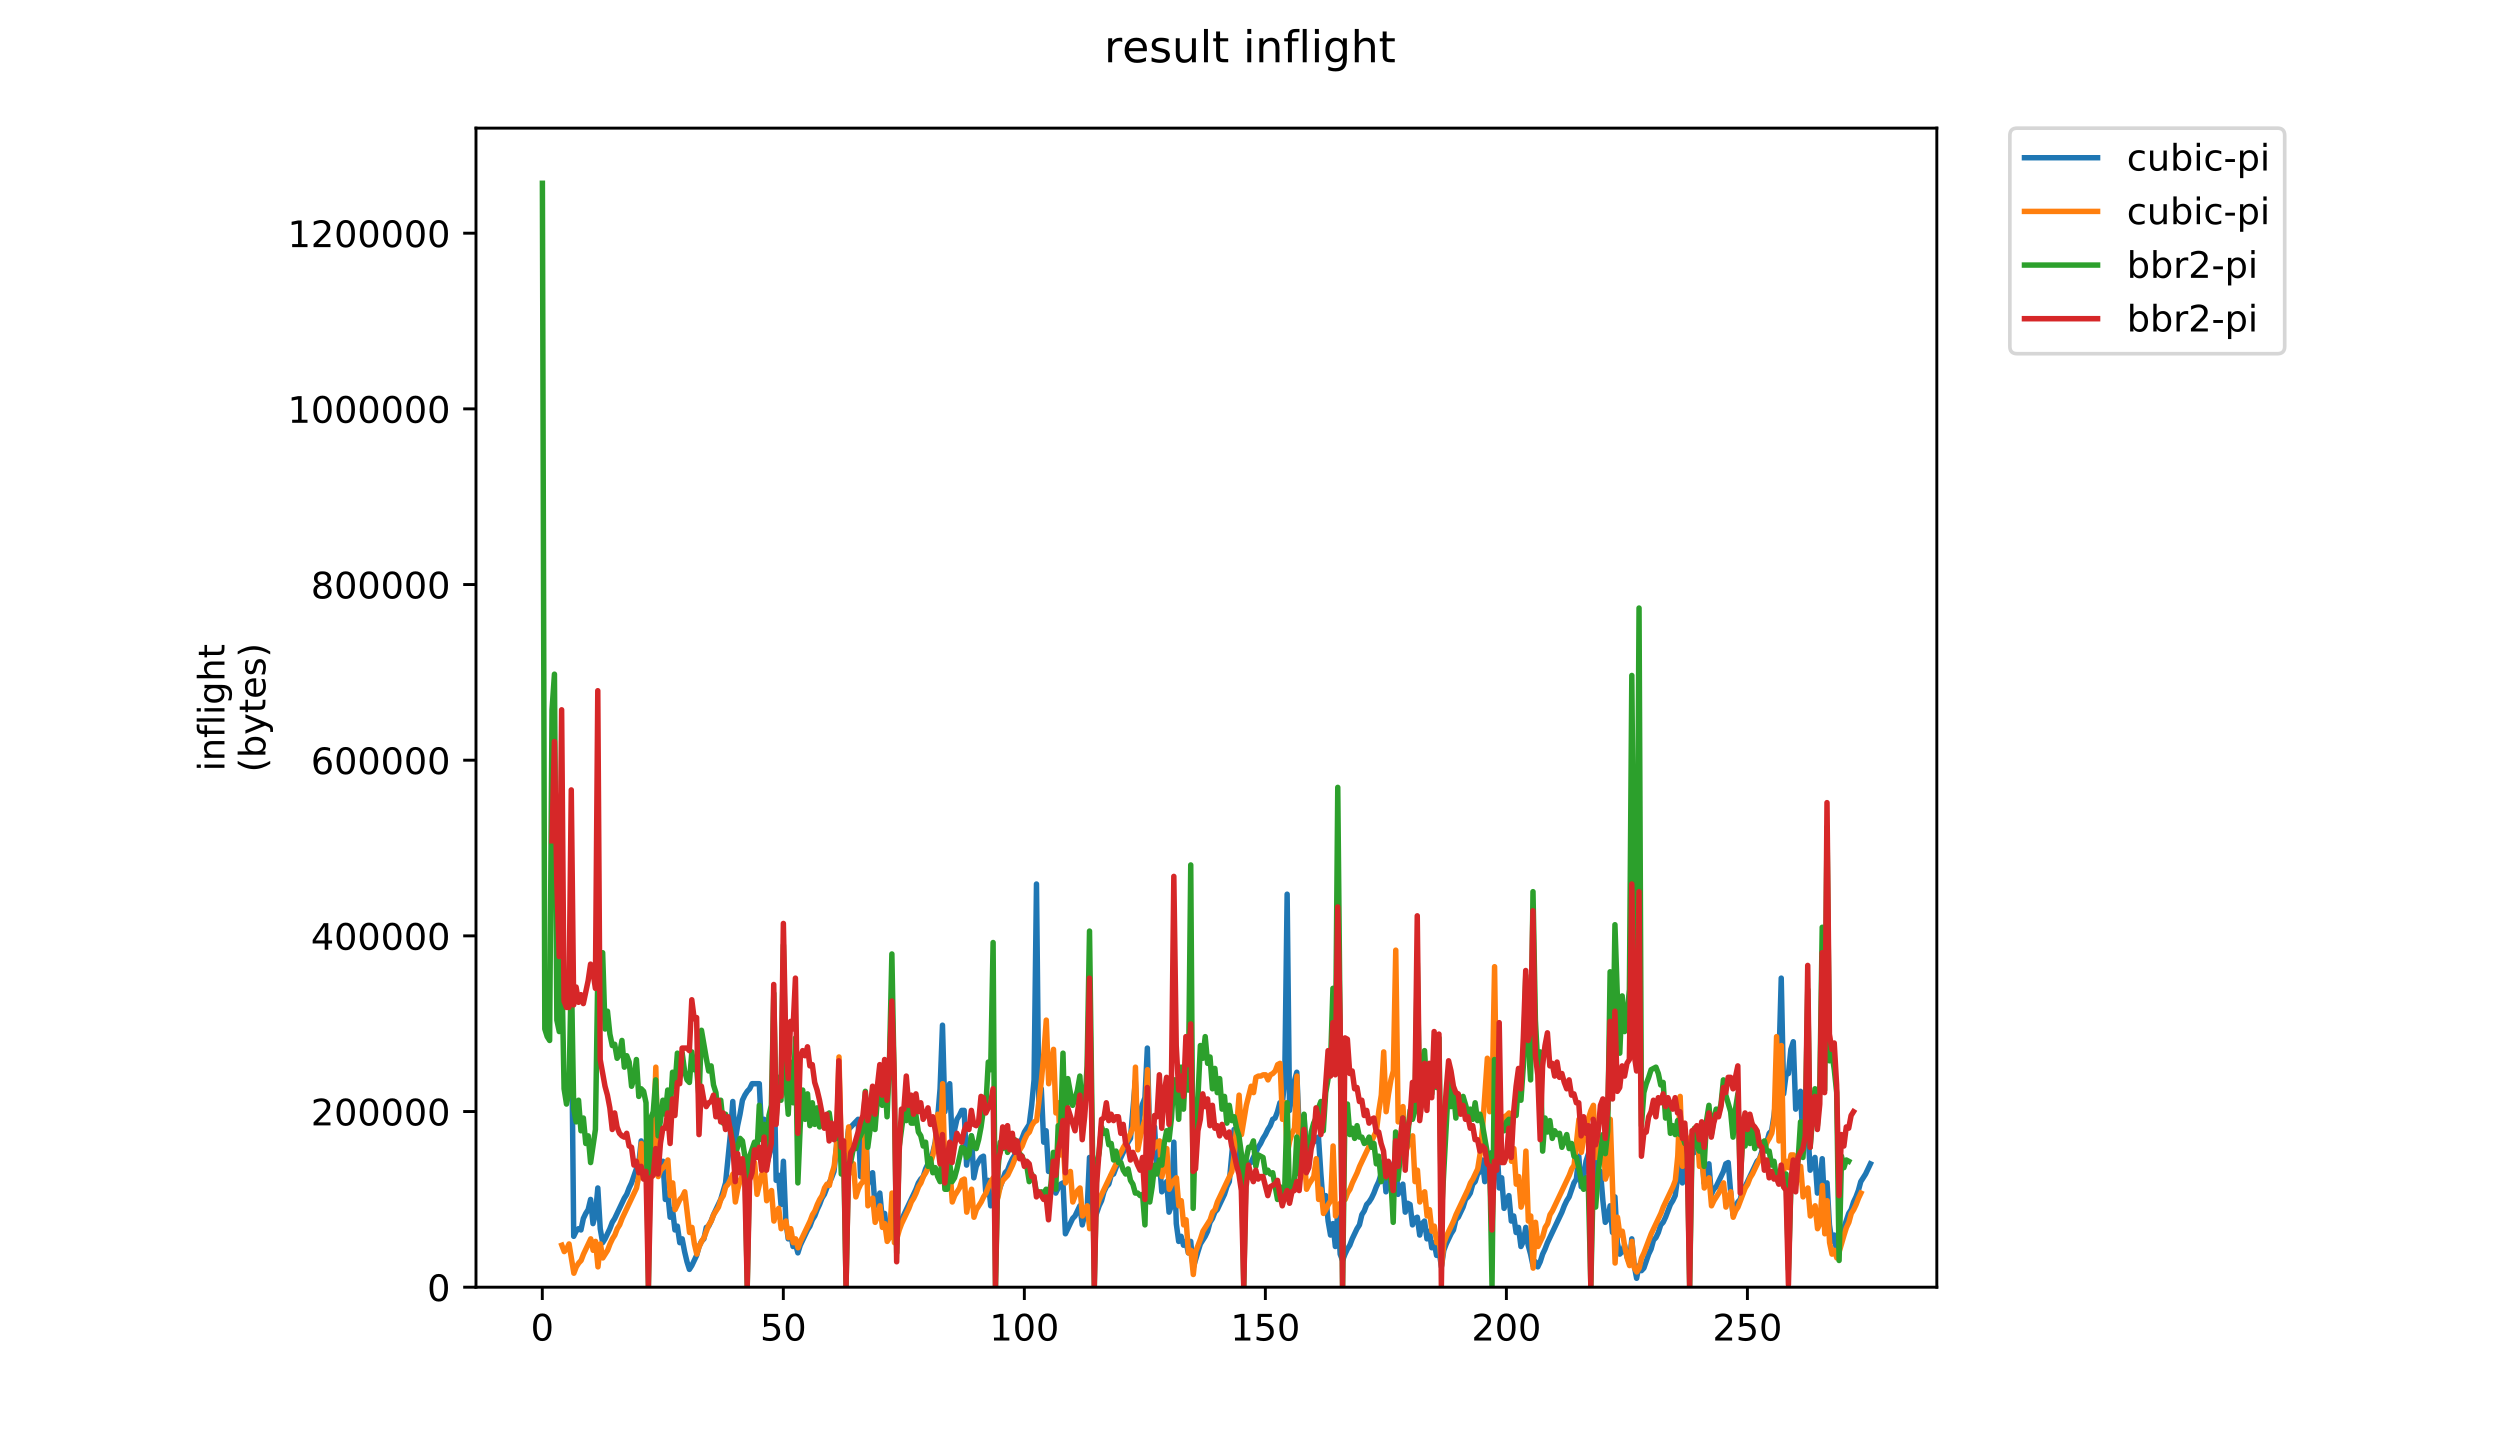 <?xml version="1.0" encoding="utf-8" standalone="no"?>
<!DOCTYPE svg PUBLIC "-//W3C//DTD SVG 1.1//EN"
  "http://www.w3.org/Graphics/SVG/1.1/DTD/svg11.dtd">
<!-- Created with matplotlib (https://matplotlib.org/) -->
<svg height="396pt" version="1.1" viewBox="0 0 684 396" width="684pt" xmlns="http://www.w3.org/2000/svg" xmlns:xlink="http://www.w3.org/1999/xlink">
 <defs>
  <style type="text/css">
*{stroke-linecap:butt;stroke-linejoin:round;}
  </style>
 </defs>
 <g id="figure_1">
  <g id="patch_1">
   <path d="M 0 396 
L 684 396 
L 684 0 
L 0 0 
z
" style="fill:#ffffff;"/>
  </g>
  <g id="axes_1">
   <g id="patch_2">
    <path d="M 130.23 352.174 
L 529.913 352.174 
L 529.913 35.062 
L 130.23 35.062 
z
" style="fill:#ffffff;"/>
   </g>
   <g id="matplotlib.axis_1">
    <g id="xtick_1">
     <g id="line2d_1">
      <defs>
       <path d="M 0 0 
L 0 3.5 
" id="m891b9d90d6" style="stroke:#000000;stroke-width:0.8;"/>
      </defs>
      <g>
       <use style="stroke:#000000;stroke-width:0.8;" x="148.372" xlink:href="#m891b9d90d6" y="352.174"/>
      </g>
     </g>
     <g id="text_1">
      <!-- 0 -->
      <defs>
       <path d="M 31.781 66.406 
Q 24.172 66.406 20.328 58.906 
Q 16.5 51.422 16.5 36.375 
Q 16.5 21.391 20.328 13.891 
Q 24.172 6.391 31.781 6.391 
Q 39.453 6.391 43.281 13.891 
Q 47.125 21.391 47.125 36.375 
Q 47.125 51.422 43.281 58.906 
Q 39.453 66.406 31.781 66.406 
z
M 31.781 74.219 
Q 44.047 74.219 50.516 64.516 
Q 56.984 54.828 56.984 36.375 
Q 56.984 17.969 50.516 8.266 
Q 44.047 -1.422 31.781 -1.422 
Q 19.531 -1.422 13.062 8.266 
Q 6.594 17.969 6.594 36.375 
Q 6.594 54.828 13.062 64.516 
Q 19.531 74.219 31.781 74.219 
z
" id="DejaVuSans-48"/>
      </defs>
      <g transform="translate(145.191 366.773)scale(0.1 -0.1)">
       <use xlink:href="#DejaVuSans-48"/>
      </g>
     </g>
    </g>
    <g id="xtick_2">
     <g id="line2d_2">
      <g>
       <use style="stroke:#000000;stroke-width:0.8;" x="214.316" xlink:href="#m891b9d90d6" y="352.174"/>
      </g>
     </g>
     <g id="text_2">
      <!-- 50 -->
      <defs>
       <path d="M 10.797 72.906 
L 49.516 72.906 
L 49.516 64.594 
L 19.828 64.594 
L 19.828 46.734 
Q 21.969 47.469 24.109 47.828 
Q 26.266 48.188 28.422 48.188 
Q 40.625 48.188 47.75 41.5 
Q 54.891 34.812 54.891 23.391 
Q 54.891 11.625 47.562 5.094 
Q 40.234 -1.422 26.906 -1.422 
Q 22.312 -1.422 17.547 -0.641 
Q 12.797 0.141 7.719 1.703 
L 7.719 11.625 
Q 12.109 9.234 16.797 8.062 
Q 21.484 6.891 26.703 6.891 
Q 35.156 6.891 40.078 11.328 
Q 45.016 15.766 45.016 23.391 
Q 45.016 31 40.078 35.438 
Q 35.156 39.891 26.703 39.891 
Q 22.75 39.891 18.812 39.016 
Q 14.891 38.141 10.797 36.281 
z
" id="DejaVuSans-53"/>
      </defs>
      <g transform="translate(207.954 366.773)scale(0.1 -0.1)">
       <use xlink:href="#DejaVuSans-53"/>
       <use x="63.623" xlink:href="#DejaVuSans-48"/>
      </g>
     </g>
    </g>
    <g id="xtick_3">
     <g id="line2d_3">
      <g>
       <use style="stroke:#000000;stroke-width:0.8;" x="280.26" xlink:href="#m891b9d90d6" y="352.174"/>
      </g>
     </g>
     <g id="text_3">
      <!-- 100 -->
      <defs>
       <path d="M 12.406 8.297 
L 28.516 8.297 
L 28.516 63.922 
L 10.984 60.406 
L 10.984 69.391 
L 28.422 72.906 
L 38.281 72.906 
L 38.281 8.297 
L 54.391 8.297 
L 54.391 0 
L 12.406 0 
z
" id="DejaVuSans-49"/>
      </defs>
      <g transform="translate(270.716 366.773)scale(0.1 -0.1)">
       <use xlink:href="#DejaVuSans-49"/>
       <use x="63.623" xlink:href="#DejaVuSans-48"/>
       <use x="127.246" xlink:href="#DejaVuSans-48"/>
      </g>
     </g>
    </g>
    <g id="xtick_4">
     <g id="line2d_4">
      <g>
       <use style="stroke:#000000;stroke-width:0.8;" x="346.204" xlink:href="#m891b9d90d6" y="352.174"/>
      </g>
     </g>
     <g id="text_4">
      <!-- 150 -->
      <g transform="translate(336.66 366.773)scale(0.1 -0.1)">
       <use xlink:href="#DejaVuSans-49"/>
       <use x="63.623" xlink:href="#DejaVuSans-53"/>
       <use x="127.246" xlink:href="#DejaVuSans-48"/>
      </g>
     </g>
    </g>
    <g id="xtick_5">
     <g id="line2d_5">
      <g>
       <use style="stroke:#000000;stroke-width:0.8;" x="412.148" xlink:href="#m891b9d90d6" y="352.174"/>
      </g>
     </g>
     <g id="text_5">
      <!-- 200 -->
      <defs>
       <path d="M 19.188 8.297 
L 53.609 8.297 
L 53.609 0 
L 7.328 0 
L 7.328 8.297 
Q 12.938 14.109 22.625 23.891 
Q 32.328 33.688 34.812 36.531 
Q 39.547 41.844 41.422 45.531 
Q 43.312 49.219 43.312 52.781 
Q 43.312 58.594 39.234 62.25 
Q 35.156 65.922 28.609 65.922 
Q 23.969 65.922 18.812 64.312 
Q 13.672 62.703 7.812 59.422 
L 7.812 69.391 
Q 13.766 71.781 18.938 73 
Q 24.125 74.219 28.422 74.219 
Q 39.75 74.219 46.484 68.547 
Q 53.219 62.891 53.219 53.422 
Q 53.219 48.922 51.531 44.891 
Q 49.859 40.875 45.406 35.406 
Q 44.188 33.984 37.641 27.219 
Q 31.109 20.453 19.188 8.297 
z
" id="DejaVuSans-50"/>
      </defs>
      <g transform="translate(402.604 366.773)scale(0.1 -0.1)">
       <use xlink:href="#DejaVuSans-50"/>
       <use x="63.623" xlink:href="#DejaVuSans-48"/>
       <use x="127.246" xlink:href="#DejaVuSans-48"/>
      </g>
     </g>
    </g>
    <g id="xtick_6">
     <g id="line2d_6">
      <g>
       <use style="stroke:#000000;stroke-width:0.8;" x="478.092" xlink:href="#m891b9d90d6" y="352.174"/>
      </g>
     </g>
     <g id="text_6">
      <!-- 250 -->
      <g transform="translate(468.548 366.773)scale(0.1 -0.1)">
       <use xlink:href="#DejaVuSans-50"/>
       <use x="63.623" xlink:href="#DejaVuSans-53"/>
       <use x="127.246" xlink:href="#DejaVuSans-48"/>
      </g>
     </g>
    </g>
   </g>
   <g id="matplotlib.axis_2">
    <g id="ytick_1">
     <g id="line2d_7">
      <defs>
       <path d="M 0 0 
L -3.5 0 
" id="m9037ccf941" style="stroke:#000000;stroke-width:0.8;"/>
      </defs>
      <g>
       <use style="stroke:#000000;stroke-width:0.8;" x="130.23" xlink:href="#m9037ccf941" y="352.174"/>
      </g>
     </g>
     <g id="text_7">
      <!-- 0 -->
      <g transform="translate(116.868 355.973)scale(0.1 -0.1)">
       <use xlink:href="#DejaVuSans-48"/>
      </g>
     </g>
    </g>
    <g id="ytick_2">
     <g id="line2d_8">
      <g>
       <use style="stroke:#000000;stroke-width:0.8;" x="130.23" xlink:href="#m9037ccf941" y="304.114"/>
      </g>
     </g>
     <g id="text_8">
      <!-- 200000 -->
      <g transform="translate(85.055 307.913)scale(0.1 -0.1)">
       <use xlink:href="#DejaVuSans-50"/>
       <use x="63.623" xlink:href="#DejaVuSans-48"/>
       <use x="127.246" xlink:href="#DejaVuSans-48"/>
       <use x="190.869" xlink:href="#DejaVuSans-48"/>
       <use x="254.492" xlink:href="#DejaVuSans-48"/>
       <use x="318.115" xlink:href="#DejaVuSans-48"/>
      </g>
     </g>
    </g>
    <g id="ytick_3">
     <g id="line2d_9">
      <g>
       <use style="stroke:#000000;stroke-width:0.8;" x="130.23" xlink:href="#m9037ccf941" y="256.053"/>
      </g>
     </g>
     <g id="text_9">
      <!-- 400000 -->
      <defs>
       <path d="M 37.797 64.312 
L 12.891 25.391 
L 37.797 25.391 
z
M 35.203 72.906 
L 47.609 72.906 
L 47.609 25.391 
L 58.016 25.391 
L 58.016 17.188 
L 47.609 17.188 
L 47.609 0 
L 37.797 0 
L 37.797 17.188 
L 4.891 17.188 
L 4.891 26.703 
z
" id="DejaVuSans-52"/>
      </defs>
      <g transform="translate(85.055 259.852)scale(0.1 -0.1)">
       <use xlink:href="#DejaVuSans-52"/>
       <use x="63.623" xlink:href="#DejaVuSans-48"/>
       <use x="127.246" xlink:href="#DejaVuSans-48"/>
       <use x="190.869" xlink:href="#DejaVuSans-48"/>
       <use x="254.492" xlink:href="#DejaVuSans-48"/>
       <use x="318.115" xlink:href="#DejaVuSans-48"/>
      </g>
     </g>
    </g>
    <g id="ytick_4">
     <g id="line2d_10">
      <g>
       <use style="stroke:#000000;stroke-width:0.8;" x="130.23" xlink:href="#m9037ccf941" y="207.993"/>
      </g>
     </g>
     <g id="text_10">
      <!-- 600000 -->
      <defs>
       <path d="M 33.016 40.375 
Q 26.375 40.375 22.484 35.828 
Q 18.609 31.297 18.609 23.391 
Q 18.609 15.531 22.484 10.953 
Q 26.375 6.391 33.016 6.391 
Q 39.656 6.391 43.531 10.953 
Q 47.406 15.531 47.406 23.391 
Q 47.406 31.297 43.531 35.828 
Q 39.656 40.375 33.016 40.375 
z
M 52.594 71.297 
L 52.594 62.312 
Q 48.875 64.062 45.094 64.984 
Q 41.312 65.922 37.594 65.922 
Q 27.828 65.922 22.672 59.328 
Q 17.531 52.734 16.797 39.406 
Q 19.672 43.656 24.016 45.922 
Q 28.375 48.188 33.594 48.188 
Q 44.578 48.188 50.953 41.516 
Q 57.328 34.859 57.328 23.391 
Q 57.328 12.156 50.688 5.359 
Q 44.047 -1.422 33.016 -1.422 
Q 20.359 -1.422 13.672 8.266 
Q 6.984 17.969 6.984 36.375 
Q 6.984 53.656 15.188 63.938 
Q 23.391 74.219 37.203 74.219 
Q 40.922 74.219 44.703 73.484 
Q 48.484 72.75 52.594 71.297 
z
" id="DejaVuSans-54"/>
      </defs>
      <g transform="translate(85.055 211.792)scale(0.1 -0.1)">
       <use xlink:href="#DejaVuSans-54"/>
       <use x="63.623" xlink:href="#DejaVuSans-48"/>
       <use x="127.246" xlink:href="#DejaVuSans-48"/>
       <use x="190.869" xlink:href="#DejaVuSans-48"/>
       <use x="254.492" xlink:href="#DejaVuSans-48"/>
       <use x="318.115" xlink:href="#DejaVuSans-48"/>
      </g>
     </g>
    </g>
    <g id="ytick_5">
     <g id="line2d_11">
      <g>
       <use style="stroke:#000000;stroke-width:0.8;" x="130.23" xlink:href="#m9037ccf941" y="159.932"/>
      </g>
     </g>
     <g id="text_11">
      <!-- 800000 -->
      <defs>
       <path d="M 31.781 34.625 
Q 24.75 34.625 20.719 30.859 
Q 16.703 27.094 16.703 20.516 
Q 16.703 13.922 20.719 10.156 
Q 24.75 6.391 31.781 6.391 
Q 38.812 6.391 42.859 10.172 
Q 46.922 13.969 46.922 20.516 
Q 46.922 27.094 42.891 30.859 
Q 38.875 34.625 31.781 34.625 
z
M 21.922 38.812 
Q 15.578 40.375 12.031 44.719 
Q 8.5 49.078 8.5 55.328 
Q 8.5 64.062 14.719 69.141 
Q 20.953 74.219 31.781 74.219 
Q 42.672 74.219 48.875 69.141 
Q 55.078 64.062 55.078 55.328 
Q 55.078 49.078 51.531 44.719 
Q 48 40.375 41.703 38.812 
Q 48.828 37.156 52.797 32.312 
Q 56.781 27.484 56.781 20.516 
Q 56.781 9.906 50.312 4.234 
Q 43.844 -1.422 31.781 -1.422 
Q 19.734 -1.422 13.25 4.234 
Q 6.781 9.906 6.781 20.516 
Q 6.781 27.484 10.781 32.312 
Q 14.797 37.156 21.922 38.812 
z
M 18.312 54.391 
Q 18.312 48.734 21.844 45.562 
Q 25.391 42.391 31.781 42.391 
Q 38.141 42.391 41.719 45.562 
Q 45.312 48.734 45.312 54.391 
Q 45.312 60.062 41.719 63.234 
Q 38.141 66.406 31.781 66.406 
Q 25.391 66.406 21.844 63.234 
Q 18.312 60.062 18.312 54.391 
z
" id="DejaVuSans-56"/>
      </defs>
      <g transform="translate(85.055 163.731)scale(0.1 -0.1)">
       <use xlink:href="#DejaVuSans-56"/>
       <use x="63.623" xlink:href="#DejaVuSans-48"/>
       <use x="127.246" xlink:href="#DejaVuSans-48"/>
       <use x="190.869" xlink:href="#DejaVuSans-48"/>
       <use x="254.492" xlink:href="#DejaVuSans-48"/>
       <use x="318.115" xlink:href="#DejaVuSans-48"/>
      </g>
     </g>
    </g>
    <g id="ytick_6">
     <g id="line2d_12">
      <g>
       <use style="stroke:#000000;stroke-width:0.8;" x="130.23" xlink:href="#m9037ccf941" y="111.872"/>
      </g>
     </g>
     <g id="text_12">
      <!-- 1000000 -->
      <g transform="translate(78.693 115.671)scale(0.1 -0.1)">
       <use xlink:href="#DejaVuSans-49"/>
       <use x="63.623" xlink:href="#DejaVuSans-48"/>
       <use x="127.246" xlink:href="#DejaVuSans-48"/>
       <use x="190.869" xlink:href="#DejaVuSans-48"/>
       <use x="254.492" xlink:href="#DejaVuSans-48"/>
       <use x="318.115" xlink:href="#DejaVuSans-48"/>
       <use x="381.738" xlink:href="#DejaVuSans-48"/>
      </g>
     </g>
    </g>
    <g id="ytick_7">
     <g id="line2d_13">
      <g>
       <use style="stroke:#000000;stroke-width:0.8;" x="130.23" xlink:href="#m9037ccf941" y="63.811"/>
      </g>
     </g>
     <g id="text_13">
      <!-- 1200000 -->
      <g transform="translate(78.693 67.61)scale(0.1 -0.1)">
       <use xlink:href="#DejaVuSans-49"/>
       <use x="63.623" xlink:href="#DejaVuSans-50"/>
       <use x="127.246" xlink:href="#DejaVuSans-48"/>
       <use x="190.869" xlink:href="#DejaVuSans-48"/>
       <use x="254.492" xlink:href="#DejaVuSans-48"/>
       <use x="318.115" xlink:href="#DejaVuSans-48"/>
       <use x="381.738" xlink:href="#DejaVuSans-48"/>
      </g>
     </g>
    </g>
    <g id="text_14">
     <!-- inflight -->
     <defs>
      <path d="M 9.422 54.688 
L 18.406 54.688 
L 18.406 0 
L 9.422 0 
z
M 9.422 75.984 
L 18.406 75.984 
L 18.406 64.594 
L 9.422 64.594 
z
" id="DejaVuSans-105"/>
      <path d="M 54.891 33.016 
L 54.891 0 
L 45.906 0 
L 45.906 32.719 
Q 45.906 40.484 42.875 44.328 
Q 39.844 48.188 33.797 48.188 
Q 26.516 48.188 22.312 43.547 
Q 18.109 38.922 18.109 30.906 
L 18.109 0 
L 9.078 0 
L 9.078 54.688 
L 18.109 54.688 
L 18.109 46.188 
Q 21.344 51.125 25.703 53.562 
Q 30.078 56 35.797 56 
Q 45.219 56 50.047 50.172 
Q 54.891 44.344 54.891 33.016 
z
" id="DejaVuSans-110"/>
      <path d="M 37.109 75.984 
L 37.109 68.5 
L 28.516 68.5 
Q 23.688 68.5 21.797 66.547 
Q 19.922 64.594 19.922 59.516 
L 19.922 54.688 
L 34.719 54.688 
L 34.719 47.703 
L 19.922 47.703 
L 19.922 0 
L 10.891 0 
L 10.891 47.703 
L 2.297 47.703 
L 2.297 54.688 
L 10.891 54.688 
L 10.891 58.5 
Q 10.891 67.625 15.141 71.797 
Q 19.391 75.984 28.609 75.984 
z
" id="DejaVuSans-102"/>
      <path d="M 9.422 75.984 
L 18.406 75.984 
L 18.406 0 
L 9.422 0 
z
" id="DejaVuSans-108"/>
      <path d="M 45.406 27.984 
Q 45.406 37.75 41.375 43.109 
Q 37.359 48.484 30.078 48.484 
Q 22.859 48.484 18.828 43.109 
Q 14.797 37.75 14.797 27.984 
Q 14.797 18.266 18.828 12.891 
Q 22.859 7.516 30.078 7.516 
Q 37.359 7.516 41.375 12.891 
Q 45.406 18.266 45.406 27.984 
z
M 54.391 6.781 
Q 54.391 -7.172 48.188 -13.984 
Q 42 -20.797 29.203 -20.797 
Q 24.469 -20.797 20.266 -20.094 
Q 16.062 -19.391 12.109 -17.922 
L 12.109 -9.188 
Q 16.062 -11.328 19.922 -12.344 
Q 23.781 -13.375 27.781 -13.375 
Q 36.625 -13.375 41.016 -8.766 
Q 45.406 -4.156 45.406 5.172 
L 45.406 9.625 
Q 42.625 4.781 38.281 2.391 
Q 33.938 0 27.875 0 
Q 17.828 0 11.672 7.656 
Q 5.516 15.328 5.516 27.984 
Q 5.516 40.672 11.672 48.328 
Q 17.828 56 27.875 56 
Q 33.938 56 38.281 53.609 
Q 42.625 51.219 45.406 46.391 
L 45.406 54.688 
L 54.391 54.688 
z
" id="DejaVuSans-103"/>
      <path d="M 54.891 33.016 
L 54.891 0 
L 45.906 0 
L 45.906 32.719 
Q 45.906 40.484 42.875 44.328 
Q 39.844 48.188 33.797 48.188 
Q 26.516 48.188 22.312 43.547 
Q 18.109 38.922 18.109 30.906 
L 18.109 0 
L 9.078 0 
L 9.078 75.984 
L 18.109 75.984 
L 18.109 46.188 
Q 21.344 51.125 25.703 53.562 
Q 30.078 56 35.797 56 
Q 45.219 56 50.047 50.172 
Q 54.891 44.344 54.891 33.016 
z
" id="DejaVuSans-104"/>
      <path d="M 18.312 70.219 
L 18.312 54.688 
L 36.812 54.688 
L 36.812 47.703 
L 18.312 47.703 
L 18.312 18.016 
Q 18.312 11.328 20.141 9.422 
Q 21.969 7.516 27.594 7.516 
L 36.812 7.516 
L 36.812 0 
L 27.594 0 
Q 17.188 0 13.234 3.875 
Q 9.281 7.766 9.281 18.016 
L 9.281 47.703 
L 2.688 47.703 
L 2.688 54.688 
L 9.281 54.688 
L 9.281 70.219 
z
" id="DejaVuSans-116"/>
     </defs>
     <g transform="translate(61.415 211.018)rotate(-90)scale(0.1 -0.1)">
      <use xlink:href="#DejaVuSans-105"/>
      <use x="27.783" xlink:href="#DejaVuSans-110"/>
      <use x="91.162" xlink:href="#DejaVuSans-102"/>
      <use x="126.367" xlink:href="#DejaVuSans-108"/>
      <use x="154.15" xlink:href="#DejaVuSans-105"/>
      <use x="181.934" xlink:href="#DejaVuSans-103"/>
      <use x="245.41" xlink:href="#DejaVuSans-104"/>
      <use x="308.789" xlink:href="#DejaVuSans-116"/>
     </g>
     <!-- (bytes) -->
     <defs>
      <path d="M 31 75.875 
Q 24.469 64.656 21.281 53.656 
Q 18.109 42.672 18.109 31.391 
Q 18.109 20.125 21.312 9.062 
Q 24.516 -2 31 -13.188 
L 23.188 -13.188 
Q 15.875 -1.703 12.234 9.375 
Q 8.594 20.453 8.594 31.391 
Q 8.594 42.281 12.203 53.312 
Q 15.828 64.359 23.188 75.875 
z
" id="DejaVuSans-40"/>
      <path d="M 48.688 27.297 
Q 48.688 37.203 44.609 42.844 
Q 40.531 48.484 33.406 48.484 
Q 26.266 48.484 22.188 42.844 
Q 18.109 37.203 18.109 27.297 
Q 18.109 17.391 22.188 11.75 
Q 26.266 6.109 33.406 6.109 
Q 40.531 6.109 44.609 11.75 
Q 48.688 17.391 48.688 27.297 
z
M 18.109 46.391 
Q 20.953 51.266 25.266 53.625 
Q 29.594 56 35.594 56 
Q 45.562 56 51.781 48.094 
Q 58.016 40.188 58.016 27.297 
Q 58.016 14.406 51.781 6.484 
Q 45.562 -1.422 35.594 -1.422 
Q 29.594 -1.422 25.266 0.953 
Q 20.953 3.328 18.109 8.203 
L 18.109 0 
L 9.078 0 
L 9.078 75.984 
L 18.109 75.984 
z
" id="DejaVuSans-98"/>
      <path d="M 32.172 -5.078 
Q 28.375 -14.844 24.75 -17.812 
Q 21.141 -20.797 15.094 -20.797 
L 7.906 -20.797 
L 7.906 -13.281 
L 13.188 -13.281 
Q 16.891 -13.281 18.938 -11.516 
Q 21 -9.766 23.484 -3.219 
L 25.094 0.875 
L 2.984 54.688 
L 12.5 54.688 
L 29.594 11.922 
L 46.688 54.688 
L 56.203 54.688 
z
" id="DejaVuSans-121"/>
      <path d="M 56.203 29.594 
L 56.203 25.203 
L 14.891 25.203 
Q 15.484 15.922 20.484 11.062 
Q 25.484 6.203 34.422 6.203 
Q 39.594 6.203 44.453 7.469 
Q 49.312 8.734 54.109 11.281 
L 54.109 2.781 
Q 49.266 0.734 44.188 -0.344 
Q 39.109 -1.422 33.891 -1.422 
Q 20.797 -1.422 13.156 6.188 
Q 5.516 13.812 5.516 26.812 
Q 5.516 40.234 12.766 48.109 
Q 20.016 56 32.328 56 
Q 43.359 56 49.781 48.891 
Q 56.203 41.797 56.203 29.594 
z
M 47.219 32.234 
Q 47.125 39.594 43.094 43.984 
Q 39.062 48.391 32.422 48.391 
Q 24.906 48.391 20.391 44.141 
Q 15.875 39.891 15.188 32.172 
z
" id="DejaVuSans-101"/>
      <path d="M 44.281 53.078 
L 44.281 44.578 
Q 40.484 46.531 36.375 47.5 
Q 32.281 48.484 27.875 48.484 
Q 21.188 48.484 17.844 46.438 
Q 14.5 44.391 14.5 40.281 
Q 14.5 37.156 16.891 35.375 
Q 19.281 33.594 26.516 31.984 
L 29.594 31.297 
Q 39.156 29.25 43.188 25.516 
Q 47.219 21.781 47.219 15.094 
Q 47.219 7.469 41.188 3.016 
Q 35.156 -1.422 24.609 -1.422 
Q 20.219 -1.422 15.453 -0.562 
Q 10.688 0.297 5.422 2 
L 5.422 11.281 
Q 10.406 8.688 15.234 7.391 
Q 20.062 6.109 24.812 6.109 
Q 31.156 6.109 34.562 8.281 
Q 37.984 10.453 37.984 14.406 
Q 37.984 18.062 35.516 20.016 
Q 33.062 21.969 24.703 23.781 
L 21.578 24.516 
Q 13.234 26.266 9.516 29.906 
Q 5.812 33.547 5.812 39.891 
Q 5.812 47.609 11.281 51.797 
Q 16.75 56 26.812 56 
Q 31.781 56 36.172 55.266 
Q 40.578 54.547 44.281 53.078 
z
" id="DejaVuSans-115"/>
      <path d="M 8.016 75.875 
L 15.828 75.875 
Q 23.141 64.359 26.781 53.312 
Q 30.422 42.281 30.422 31.391 
Q 30.422 20.453 26.781 9.375 
Q 23.141 -1.703 15.828 -13.188 
L 8.016 -13.188 
Q 14.5 -2 17.703 9.062 
Q 20.906 20.125 20.906 31.391 
Q 20.906 42.672 17.703 53.656 
Q 14.5 64.656 8.016 75.875 
z
" id="DejaVuSans-41"/>
     </defs>
     <g transform="translate(72.613 211.295)rotate(-90)scale(0.1 -0.1)">
      <use xlink:href="#DejaVuSans-40"/>
      <use x="39.014" xlink:href="#DejaVuSans-98"/>
      <use x="102.49" xlink:href="#DejaVuSans-121"/>
      <use x="161.67" xlink:href="#DejaVuSans-116"/>
      <use x="200.879" xlink:href="#DejaVuSans-101"/>
      <use x="262.402" xlink:href="#DejaVuSans-115"/>
      <use x="314.502" xlink:href="#DejaVuSans-41"/>
     </g>
    </g>
   </g>
   <g id="line2d_14">
    <path clip-path="url(#p08631c2a8e)" d="M 156.308 274.232 
L 156.968 338.256 
L 157.627 336.864 
L 158.286 336.168 
L 158.946 336.516 
L 159.605 333.384 
L 160.265 331.993 
L 160.924 330.949 
L 161.584 328.165 
L 162.243 334.776 
L 162.903 332.341 
L 163.562 325.033 
L 164.221 336.168 
L 164.881 339.996 
L 165.54 338.952 
L 166.859 336.168 
L 167.519 334.428 
L 168.178 333.384 
L 170.816 327.817 
L 171.475 326.773 
L 172.135 325.033 
L 172.794 323.642 
L 174.113 319.814 
L 174.772 318.422 
L 175.432 312.159 
L 176.091 320.162 
L 176.751 317.03 
L 177.41 314.943 
L 178.07 313.899 
L 178.729 312.159 
L 179.389 307.288 
L 180.048 320.51 
L 180.707 320.162 
L 181.367 317.726 
L 182.026 328.165 
L 182.686 326.425 
L 183.345 333.036 
L 184.005 330.949 
L 184.664 336.516 
L 185.323 335.472 
L 185.983 339.996 
L 186.642 338.952 
L 187.302 342.431 
L 187.961 345.215 
L 188.621 347.303 
L 189.28 346.259 
L 190.599 343.475 
L 191.258 341.04 
L 191.918 339.648 
L 192.577 338.952 
L 193.237 335.82 
L 193.896 335.472 
L 194.556 334.08 
L 195.215 332.341 
L 197.193 328.165 
L 198.512 323.642 
L 199.831 310.419 
L 200.491 301.372 
L 201.15 312.159 
L 201.809 307.983 
L 202.469 304.852 
L 203.128 301.024 
L 203.788 299.632 
L 204.447 298.589 
L 205.107 297.893 
L 205.766 296.501 
L 207.744 296.501 
L 208.404 310.419 
L 209.063 306.244 
L 209.723 318.77 
L 211.042 313.899 
L 211.701 288.846 
L 212.36 322.946 
L 213.02 321.554 
L 213.679 329.557 
L 214.339 317.726 
L 214.998 334.08 
L 215.658 338.952 
L 216.317 337.56 
L 216.977 341.04 
L 217.636 340.344 
L 218.295 342.779 
L 218.955 340.692 
L 220.933 336.516 
L 221.593 335.472 
L 222.252 333.732 
L 222.911 332.689 
L 223.571 330.949 
L 224.23 329.557 
L 224.89 327.817 
L 225.549 326.773 
L 226.209 325.033 
L 227.528 322.25 
L 228.187 320.51 
L 228.846 313.899 
L 229.506 296.849 
L 230.165 317.726 
L 230.825 314.247 
L 231.484 314.943 
L 232.144 309.027 
L 234.781 306.244 
L 235.441 321.902 
L 236.1 318.77 
L 236.76 304.504 
L 237.419 323.99 
L 238.079 321.554 
L 238.738 320.858 
L 239.397 329.905 
L 240.057 328.513 
L 240.716 326.425 
L 241.376 333.384 
L 242.035 331.993 
L 242.695 337.908 
L 243.354 336.864 
L 244.014 331.297 
L 244.673 338.952 
L 245.332 337.212 
L 245.992 335.82 
L 246.651 333.732 
L 250.608 325.381 
L 251.267 323.642 
L 251.927 322.598 
L 252.586 321.902 
L 253.246 319.814 
L 254.565 317.03 
L 255.224 315.291 
L 255.883 312.507 
L 256.543 305.896 
L 257.202 297.893 
L 257.862 280.495 
L 258.521 304.156 
L 259.181 299.632 
L 259.84 296.501 
L 260.499 312.159 
L 261.818 306.244 
L 262.478 305.2 
L 263.137 303.808 
L 263.797 303.808 
L 264.456 318.77 
L 265.116 314.247 
L 265.775 310.767 
L 266.434 322.25 
L 267.094 319.118 
L 267.753 317.726 
L 268.413 316.682 
L 269.072 316.334 
L 269.732 326.773 
L 270.391 322.946 
L 271.05 329.905 
L 271.71 328.861 
L 272.369 329.557 
L 273.029 326.425 
L 273.688 324.685 
L 275.007 320.858 
L 275.667 320.162 
L 276.326 318.422 
L 276.985 317.03 
L 277.645 315.987 
L 278.304 314.247 
L 279.623 311.463 
L 280.283 309.723 
L 281.602 307.636 
L 282.261 302.416 
L 282.92 295.457 
L 283.58 241.871 
L 284.239 303.112 
L 284.899 297.893 
L 285.558 312.507 
L 286.218 309.375 
L 286.877 320.51 
L 287.536 318.77 
L 288.196 317.378 
L 288.855 326.425 
L 289.515 325.033 
L 290.174 323.99 
L 290.834 323.642 
L 291.493 337.56 
L 293.471 333.384 
L 294.131 332.689 
L 295.45 329.905 
L 296.109 335.124 
L 296.769 332.341 
L 297.428 331.297 
L 298.087 316.682 
L 298.747 334.776 
L 299.406 333.732 
L 300.725 329.905 
L 301.385 328.513 
L 302.044 326.077 
L 302.704 324.685 
L 303.363 323.99 
L 304.022 321.554 
L 304.682 321.206 
L 305.341 319.466 
L 308.638 312.507 
L 309.298 311.463 
L 310.617 295.805 
L 311.276 310.071 
L 311.936 305.2 
L 312.595 302.068 
L 313.255 300.328 
L 313.914 286.758 
L 314.573 311.811 
L 315.233 309.723 
L 315.892 308.331 
L 316.552 320.162 
L 317.211 317.726 
L 317.871 326.077 
L 318.53 325.033 
L 319.19 323.294 
L 319.849 331.645 
L 320.508 329.905 
L 321.168 312.507 
L 321.827 334.776 
L 322.487 339.648 
L 323.146 338.256 
L 323.806 340.692 
L 324.465 339.648 
L 325.124 342.779 
L 325.784 339.648 
L 326.443 346.955 
L 327.762 342.431 
L 328.422 340.344 
L 329.741 338.256 
L 330.4 336.864 
L 331.059 334.428 
L 331.719 333.384 
L 332.378 331.645 
L 333.038 330.949 
L 335.016 326.773 
L 335.675 324.685 
L 336.335 323.294 
L 337.654 309.027 
L 338.313 318.074 
L 338.973 313.551 
L 339.632 322.946 
L 340.292 321.554 
L 340.951 319.814 
L 341.61 318.422 
L 342.27 318.074 
L 344.248 313.899 
L 344.908 312.855 
L 345.567 311.463 
L 346.226 310.419 
L 346.886 309.027 
L 347.545 307.983 
L 348.205 306.244 
L 348.864 305.896 
L 349.524 304.156 
L 350.183 301.72 
L 350.843 302.068 
L 351.502 295.457 
L 352.161 244.655 
L 352.821 303.808 
L 353.48 299.285 
L 354.14 295.805 
L 354.799 293.369 
L 355.459 309.027 
L 356.118 306.592 
L 356.778 305.2 
L 357.437 317.03 
L 358.756 312.855 
L 359.415 312.507 
L 360.075 311.463 
L 360.734 311.115 
L 361.394 321.206 
L 362.053 329.557 
L 362.712 327.121 
L 363.372 334.08 
L 364.031 337.908 
L 364.691 334.776 
L 365.35 341.04 
L 366.01 331.297 
L 366.669 343.127 
L 367.329 344.867 
L 367.988 343.127 
L 368.647 341.735 
L 369.307 340.692 
L 369.966 338.952 
L 371.285 336.168 
L 371.945 335.124 
L 372.604 332.341 
L 373.263 331.297 
L 373.923 329.557 
L 374.582 328.861 
L 375.242 327.817 
L 375.901 326.425 
L 376.561 324.685 
L 377.22 323.294 
L 377.88 321.206 
L 378.539 317.726 
L 379.198 326.077 
L 379.858 322.946 
L 380.517 320.51 
L 381.836 317.03 
L 382.496 326.773 
L 383.814 323.99 
L 384.474 331.645 
L 385.133 329.209 
L 385.793 329.557 
L 386.452 335.124 
L 387.112 333.384 
L 387.771 333.036 
L 388.431 337.908 
L 389.09 334.776 
L 389.749 334.08 
L 390.409 338.952 
L 391.068 336.864 
L 391.728 341.387 
L 392.387 339.996 
L 393.047 343.475 
L 393.706 342.083 
L 394.366 346.607 
L 395.025 342.083 
L 395.684 340.344 
L 397.003 337.56 
L 397.663 336.516 
L 398.322 333.732 
L 398.982 333.036 
L 400.3 330.253 
L 400.96 328.165 
L 401.619 327.469 
L 402.279 326.425 
L 402.938 323.99 
L 403.598 323.294 
L 404.257 321.206 
L 404.917 320.51 
L 405.576 317.378 
L 406.235 323.294 
L 406.895 319.466 
L 407.554 316.682 
L 408.214 315.291 
L 408.873 315.639 
L 409.533 312.855 
L 410.192 325.033 
L 410.851 322.25 
L 411.511 330.601 
L 412.17 328.513 
L 412.83 327.121 
L 413.489 334.08 
L 414.149 332.689 
L 414.808 337.212 
L 415.468 335.82 
L 416.127 341.04 
L 416.786 339.648 
L 417.446 335.82 
L 418.105 340.692 
L 418.765 343.127 
L 419.424 346.259 
L 420.084 345.215 
L 420.743 346.607 
L 421.402 345.215 
L 422.062 343.127 
L 422.721 341.735 
L 423.381 339.996 
L 427.337 331.645 
L 427.997 329.905 
L 428.656 328.513 
L 429.316 327.469 
L 430.635 323.642 
L 431.294 322.598 
L 431.954 316.334 
L 432.613 324.685 
L 433.272 322.25 
L 433.932 317.726 
L 435.251 313.551 
L 435.91 312.159 
L 436.57 324.338 
L 437.229 321.902 
L 437.888 320.51 
L 438.548 328.513 
L 439.207 334.428 
L 439.867 333.384 
L 440.526 329.905 
L 441.186 337.212 
L 441.845 327.469 
L 442.505 339.996 
L 443.164 343.127 
L 443.823 342.431 
L 444.483 340.692 
L 445.142 343.823 
L 445.802 345.563 
L 446.461 338.952 
L 447.121 346.259 
L 447.78 349.738 
L 448.439 346.259 
L 449.099 347.651 
L 449.758 346.955 
L 451.077 343.127 
L 451.737 341.735 
L 452.396 339.3 
L 453.056 338.604 
L 453.715 337.212 
L 454.374 335.124 
L 455.034 334.428 
L 455.693 333.036 
L 457.012 329.557 
L 457.672 328.513 
L 458.331 327.121 
L 458.99 322.25 
L 459.65 313.899 
L 460.309 323.642 
L 460.969 319.814 
L 462.288 316.334 
L 462.947 315.639 
L 463.607 315.291 
L 464.266 313.899 
L 464.925 314.595 
L 465.585 314.943 
L 466.244 323.642 
L 467.563 318.422 
L 468.223 326.773 
L 468.882 325.381 
L 469.541 324.685 
L 471.52 320.51 
L 472.179 318.422 
L 472.839 318.074 
L 473.498 326.077 
L 474.158 332.341 
L 475.476 328.861 
L 476.136 328.165 
L 476.795 325.381 
L 477.455 324.685 
L 480.752 317.726 
L 481.411 317.03 
L 482.73 312.855 
L 483.39 312.507 
L 484.049 310.071 
L 484.709 309.375 
L 485.368 305.2 
L 486.027 299.285 
L 486.687 291.281 
L 487.346 267.62 
L 488.006 299.285 
L 488.665 294.065 
L 489.325 293.717 
L 489.984 287.106 
L 490.644 285.018 
L 491.303 303.46 
L 491.962 300.328 
L 492.622 298.589 
L 493.281 312.507 
L 493.941 310.071 
L 494.6 308.679 
L 495.26 320.162 
L 495.919 318.074 
L 496.578 316.682 
L 497.238 326.425 
L 497.897 324.338 
L 498.557 317.03 
L 499.216 329.905 
L 499.876 323.642 
L 500.535 335.124 
L 501.195 339.648 
L 501.854 337.908 
L 502.513 342.431 
L 503.173 339.648 
L 503.832 337.908 
L 505.811 331.993 
L 506.47 330.949 
L 507.129 328.861 
L 507.789 327.469 
L 508.448 325.729 
L 509.108 323.294 
L 510.427 321.206 
L 511.746 318.422 
L 511.746 318.422 
" style="fill:none;stroke:#1f77b4;stroke-linecap:square;stroke-width:1.5;"/>
   </g>
   <g id="line2d_15">
    <path clip-path="url(#p08631c2a8e)" d="M 153.713 340.692 
L 154.372 342.431 
L 155.032 341.735 
L 155.691 340.344 
L 157.01 348.347 
L 157.669 346.607 
L 158.329 345.563 
L 158.988 344.867 
L 159.648 343.127 
L 161.626 338.952 
L 162.285 342.083 
L 162.945 339.648 
L 163.604 346.607 
L 164.264 340.344 
L 164.923 344.171 
L 166.242 342.083 
L 166.901 340.344 
L 167.561 338.952 
L 168.22 337.908 
L 168.88 336.168 
L 169.539 335.124 
L 170.199 333.384 
L 174.155 325.033 
L 174.815 321.554 
L 175.474 312.855 
L 176.134 321.554 
L 176.793 318.074 
L 177.452 315.639 
L 178.112 313.899 
L 178.771 312.855 
L 179.431 291.977 
L 180.09 321.902 
L 180.75 320.162 
L 182.068 318.77 
L 182.728 317.378 
L 183.387 327.121 
L 184.047 323.642 
L 184.706 330.949 
L 186.025 328.165 
L 186.685 327.469 
L 187.344 326.077 
L 188.663 337.212 
L 189.322 335.82 
L 189.982 340.344 
L 190.641 343.127 
L 191.301 341.04 
L 191.96 339.648 
L 192.62 338.604 
L 193.938 335.124 
L 194.598 334.08 
L 195.257 332.341 
L 196.576 330.253 
L 197.236 328.165 
L 197.895 327.121 
L 198.554 324.685 
L 199.214 323.99 
L 200.533 321.206 
L 201.192 328.861 
L 201.852 325.381 
L 202.511 322.946 
L 203.171 321.554 
L 203.83 320.51 
L 204.489 319.814 
L 205.149 319.466 
L 205.808 319.814 
L 206.468 318.074 
L 207.127 326.773 
L 208.446 321.206 
L 209.105 320.162 
L 209.765 328.513 
L 211.084 325.729 
L 211.743 334.08 
L 212.403 331.645 
L 213.062 330.601 
L 213.722 336.168 
L 214.381 334.776 
L 215.04 334.08 
L 215.7 338.604 
L 216.359 336.168 
L 217.019 339.996 
L 217.678 338.952 
L 218.338 341.387 
L 218.997 339.648 
L 221.635 334.08 
L 222.294 332.341 
L 222.954 331.297 
L 223.613 329.557 
L 224.273 328.165 
L 224.932 327.121 
L 225.591 325.033 
L 226.251 323.99 
L 226.91 324.338 
L 227.57 321.206 
L 228.229 319.118 
L 228.889 313.203 
L 229.548 289.194 
L 230.208 316.682 
L 230.867 313.203 
L 231.526 317.726 
L 232.186 308.331 
L 232.845 320.858 
L 233.505 318.422 
L 234.164 327.469 
L 234.824 325.381 
L 235.483 323.99 
L 236.142 323.294 
L 236.802 306.592 
L 237.461 329.905 
L 238.78 327.817 
L 239.44 334.428 
L 240.099 332.689 
L 240.759 329.905 
L 241.418 335.82 
L 242.077 334.776 
L 242.737 339.648 
L 243.396 338.604 
L 244.056 326.425 
L 244.715 339.996 
L 245.375 338.952 
L 246.034 336.516 
L 246.693 334.776 
L 248.672 330.601 
L 249.331 328.861 
L 249.991 327.817 
L 250.65 326.425 
L 251.31 324.685 
L 251.969 323.642 
L 252.628 321.902 
L 253.288 320.858 
L 254.607 318.074 
L 255.266 315.987 
L 255.926 312.507 
L 256.585 304.852 
L 257.244 315.987 
L 257.904 296.501 
L 258.563 322.598 
L 259.223 320.858 
L 259.882 319.466 
L 260.542 328.861 
L 261.201 327.121 
L 262.52 325.033 
L 263.179 322.946 
L 263.839 322.598 
L 264.498 331.645 
L 265.158 327.817 
L 265.817 325.381 
L 266.477 333.036 
L 267.136 330.949 
L 268.455 328.861 
L 269.114 327.469 
L 269.774 326.425 
L 270.433 324.685 
L 271.093 323.294 
L 271.752 322.25 
L 272.412 329.557 
L 273.071 327.469 
L 273.73 324.338 
L 274.39 322.946 
L 275.709 321.554 
L 277.028 318.77 
L 277.687 317.03 
L 278.347 315.987 
L 279.006 314.595 
L 279.665 313.551 
L 280.325 311.811 
L 280.984 310.419 
L 281.644 309.723 
L 282.303 307.983 
L 282.963 306.94 
L 283.622 306.592 
L 284.941 295.457 
L 285.6 288.15 
L 286.26 279.103 
L 286.919 296.501 
L 287.579 291.281 
L 288.238 287.106 
L 288.898 304.504 
L 289.557 301.72 
L 290.216 315.987 
L 290.876 312.507 
L 291.535 323.642 
L 292.195 321.554 
L 292.854 320.51 
L 293.514 328.861 
L 294.173 327.121 
L 294.832 325.729 
L 295.492 325.033 
L 296.151 332.689 
L 297.47 329.905 
L 298.13 336.168 
L 298.789 333.384 
L 299.449 331.993 
L 300.108 330.253 
L 300.767 328.165 
L 305.384 318.422 
L 306.043 316.334 
L 306.702 315.291 
L 307.362 313.899 
L 308.021 312.855 
L 309.34 310.071 
L 310 308.331 
L 310.659 291.977 
L 311.318 314.595 
L 311.978 311.115 
L 312.637 308.331 
L 313.297 306.244 
L 313.956 292.673 
L 314.616 316.682 
L 315.275 314.595 
L 315.935 313.899 
L 316.594 312.507 
L 317.253 312.159 
L 317.913 321.902 
L 318.572 318.77 
L 319.232 314.247 
L 319.891 325.381 
L 320.551 323.99 
L 321.21 322.946 
L 321.869 322.25 
L 322.529 329.905 
L 323.188 328.513 
L 323.848 335.124 
L 324.507 333.732 
L 325.167 342.779 
L 325.826 342.083 
L 326.486 348.695 
L 327.145 342.431 
L 328.464 338.952 
L 329.123 336.864 
L 331.102 333.732 
L 331.761 331.645 
L 332.42 330.949 
L 333.08 328.861 
L 337.037 320.51 
L 337.696 315.639 
L 338.355 308.331 
L 339.015 299.632 
L 339.674 310.419 
L 340.993 302.416 
L 342.312 297.197 
L 342.971 298.937 
L 343.631 294.761 
L 344.29 294.413 
L 344.95 294.413 
L 345.609 294.065 
L 346.269 294.065 
L 346.928 295.457 
L 347.588 294.065 
L 348.247 293.717 
L 348.906 293.021 
L 349.566 291.281 
L 350.225 290.934 
L 350.885 306.244 
L 351.544 301.72 
L 352.204 315.639 
L 352.863 312.159 
L 353.523 310.071 
L 354.182 308.679 
L 354.841 294.413 
L 355.501 319.118 
L 356.16 317.378 
L 356.82 315.987 
L 357.479 325.381 
L 358.139 323.99 
L 359.457 321.902 
L 360.117 317.03 
L 360.776 328.165 
L 361.436 325.381 
L 362.095 331.993 
L 362.755 330.949 
L 363.414 329.557 
L 364.074 328.513 
L 364.733 313.551 
L 365.392 332.689 
L 366.711 329.209 
L 367.371 328.513 
L 368.03 328.165 
L 368.69 326.425 
L 369.349 325.381 
L 370.008 323.642 
L 371.327 320.858 
L 371.987 319.118 
L 376.603 309.375 
L 377.262 303.808 
L 377.922 299.632 
L 378.581 287.802 
L 379.241 304.156 
L 379.9 299.285 
L 380.559 295.457 
L 381.219 293.021 
L 381.878 259.965 
L 382.538 306.94 
L 383.197 304.156 
L 383.857 302.764 
L 384.516 315.291 
L 385.176 313.551 
L 385.835 311.463 
L 386.494 310.767 
L 387.154 323.294 
L 387.813 320.162 
L 388.473 328.861 
L 389.132 326.773 
L 389.792 326.077 
L 390.451 332.689 
L 391.111 330.949 
L 391.77 336.864 
L 392.429 335.472 
L 393.089 339.996 
L 393.748 338.952 
L 394.408 346.259 
L 395.067 339.996 
L 395.727 338.256 
L 397.705 334.08 
L 398.364 332.341 
L 401.662 325.381 
L 402.321 323.642 
L 402.98 322.598 
L 404.299 319.814 
L 404.959 315.639 
L 405.618 308.679 
L 406.937 289.542 
L 407.596 304.156 
L 408.256 299.632 
L 408.915 264.489 
L 409.575 311.115 
L 410.234 308.331 
L 411.553 305.548 
L 412.213 305.2 
L 412.872 304.504 
L 413.531 317.726 
L 414.191 314.247 
L 414.85 323.99 
L 415.51 321.902 
L 416.169 330.253 
L 416.829 328.165 
L 417.488 314.943 
L 418.147 334.08 
L 418.807 332.689 
L 419.466 346.955 
L 420.126 334.428 
L 420.785 341.04 
L 422.104 338.256 
L 422.764 335.82 
L 423.423 334.776 
L 424.082 332.341 
L 424.742 331.297 
L 429.358 321.554 
L 430.017 319.814 
L 430.677 318.77 
L 431.996 306.244 
L 432.655 315.291 
L 433.974 307.983 
L 435.293 303.808 
L 435.952 302.416 
L 436.612 316.682 
L 437.271 313.899 
L 437.931 312.159 
L 438.59 310.767 
L 439.25 322.598 
L 439.909 320.51 
L 440.568 306.244 
L 441.887 345.563 
L 442.547 333.036 
L 443.206 337.908 
L 443.866 336.864 
L 444.525 341.04 
L 445.184 344.171 
L 445.844 346.259 
L 446.503 339.648 
L 447.163 346.955 
L 447.822 347.999 
L 448.482 346.955 
L 449.141 344.171 
L 449.801 342.779 
L 451.779 337.56 
L 454.417 331.993 
L 455.076 330.253 
L 457.714 324.685 
L 458.373 322.946 
L 459.033 316.334 
L 459.692 299.98 
L 460.352 319.118 
L 461.011 315.291 
L 461.67 313.899 
L 462.33 311.463 
L 462.989 310.419 
L 463.649 309.027 
L 464.308 308.679 
L 464.968 319.118 
L 465.627 315.987 
L 466.287 325.033 
L 466.946 323.294 
L 467.605 322.25 
L 468.265 329.905 
L 468.924 328.513 
L 470.243 326.425 
L 471.562 323.642 
L 472.221 330.253 
L 472.881 327.817 
L 473.54 326.077 
L 474.2 333.036 
L 474.859 331.297 
L 475.519 330.253 
L 477.497 325.033 
L 478.156 323.99 
L 478.816 322.25 
L 479.475 321.206 
L 482.113 315.639 
L 482.772 314.595 
L 483.432 312.507 
L 484.091 311.463 
L 484.751 310.071 
L 485.41 306.244 
L 486.07 283.626 
L 486.729 312.159 
L 487.389 286.062 
L 488.048 320.162 
L 488.707 317.726 
L 489.367 319.466 
L 490.026 315.987 
L 490.686 315.987 
L 491.345 323.99 
L 492.005 321.206 
L 492.664 319.118 
L 493.323 327.469 
L 493.983 326.077 
L 494.642 325.033 
L 495.302 332.689 
L 496.621 329.905 
L 497.28 336.168 
L 497.94 334.776 
L 498.599 324.338 
L 499.258 337.56 
L 499.918 328.513 
L 500.577 339.996 
L 501.237 343.127 
L 501.896 342.083 
L 502.556 344.171 
L 503.215 342.431 
L 504.534 337.908 
L 505.193 335.82 
L 505.853 334.428 
L 506.512 331.993 
L 507.172 330.949 
L 507.831 329.557 
L 508.491 327.817 
L 509.15 326.425 
L 509.15 326.425 
" style="fill:none;stroke:#ff7f0e;stroke-linecap:square;stroke-width:1.5;"/>
   </g>
   <g id="line2d_16">
    <path clip-path="url(#p08631c2a8e)" d="M 148.398 50.146 
L 149.057 281.539 
L 149.716 283.626 
L 150.376 284.67 
L 151.035 194.201 
L 151.695 184.458 
L 152.354 279.103 
L 153.014 282.235 
L 153.673 262.749 
L 154.333 297.893 
L 154.992 302.068 
L 155.651 298.937 
L 156.311 265.881 
L 156.97 303.46 
L 157.63 306.94 
L 158.289 301.024 
L 158.949 309.375 
L 159.608 305.896 
L 160.267 312.855 
L 160.927 310.767 
L 161.586 318.074 
L 162.905 309.027 
L 163.565 265.881 
L 164.224 264.837 
L 164.884 260.661 
L 165.543 281.539 
L 166.202 276.667 
L 166.862 282.93 
L 167.521 286.062 
L 168.181 285.714 
L 168.84 289.542 
L 169.5 288.498 
L 170.159 284.67 
L 170.818 291.977 
L 171.478 288.846 
L 172.137 290.586 
L 172.797 297.197 
L 173.456 295.109 
L 174.116 289.89 
L 174.775 299.98 
L 175.435 297.893 
L 176.094 298.589 
L 176.753 301.72 
L 177.413 351.826 
L 178.072 305.896 
L 178.732 304.156 
L 179.391 295.457 
L 180.051 310.767 
L 180.71 306.592 
L 181.369 301.024 
L 182.029 304.852 
L 182.688 298.241 
L 183.348 304.156 
L 184.007 293.369 
L 184.667 297.197 
L 185.326 288.15 
L 185.986 291.977 
L 186.645 288.15 
L 187.304 293.021 
L 187.964 295.457 
L 188.623 296.153 
L 189.283 287.802 
L 189.942 292.673 
L 190.602 292.325 
L 191.261 300.328 
L 191.921 281.887 
L 193.239 289.542 
L 193.899 293.021 
L 194.558 291.629 
L 195.218 296.849 
L 195.877 298.937 
L 196.537 305.548 
L 197.196 301.024 
L 197.855 307.288 
L 198.515 304.852 
L 199.174 308.679 
L 199.834 308.679 
L 200.493 312.855 
L 201.153 315.987 
L 202.472 311.463 
L 203.131 312.159 
L 203.79 316.334 
L 204.45 351.826 
L 205.109 316.334 
L 206.428 312.507 
L 207.088 315.639 
L 207.747 302.416 
L 208.406 311.811 
L 209.066 307.636 
L 209.725 319.118 
L 210.385 305.2 
L 211.044 302.416 
L 211.704 271.796 
L 212.363 305.896 
L 213.023 294.761 
L 213.682 301.024 
L 214.341 258.573 
L 215.001 296.153 
L 215.66 304.852 
L 216.32 290.586 
L 216.979 301.72 
L 217.639 283.974 
L 218.298 323.642 
L 218.957 307.636 
L 219.617 298.241 
L 220.276 306.244 
L 220.936 299.285 
L 221.595 307.983 
L 222.255 301.72 
L 222.914 307.636 
L 223.574 303.112 
L 224.233 308.331 
L 224.892 305.896 
L 225.552 306.592 
L 226.211 305.896 
L 226.871 304.504 
L 227.53 309.027 
L 228.19 309.027 
L 228.849 311.463 
L 229.508 301.024 
L 230.168 321.206 
L 230.827 315.639 
L 231.487 351.826 
L 232.146 318.422 
L 232.806 317.726 
L 233.465 314.247 
L 234.125 314.247 
L 234.784 311.811 
L 235.443 310.767 
L 236.103 309.027 
L 236.762 298.589 
L 237.422 313.899 
L 238.741 303.808 
L 239.4 309.027 
L 240.06 300.676 
L 240.719 295.457 
L 241.378 302.416 
L 242.038 294.413 
L 242.697 305.548 
L 243.357 290.238 
L 244.016 261.009 
L 244.676 297.545 
L 245.335 342.779 
L 245.994 313.899 
L 247.313 304.156 
L 247.973 306.592 
L 248.632 302.068 
L 249.292 307.288 
L 249.951 307.288 
L 250.611 305.2 
L 251.27 309.723 
L 251.929 310.767 
L 252.589 313.551 
L 253.248 312.507 
L 253.908 319.118 
L 254.567 317.03 
L 255.227 320.858 
L 255.886 319.466 
L 256.545 321.902 
L 257.205 323.294 
L 257.864 314.595 
L 258.524 325.381 
L 259.183 325.381 
L 259.843 318.422 
L 260.502 323.294 
L 261.162 322.25 
L 261.821 319.814 
L 263.14 313.899 
L 263.799 314.247 
L 264.459 316.682 
L 265.118 315.987 
L 265.778 310.767 
L 266.437 313.551 
L 267.096 314.247 
L 267.756 311.811 
L 268.415 308.331 
L 269.075 303.46 
L 269.734 302.416 
L 270.394 290.586 
L 271.053 292.673 
L 271.713 257.878 
L 272.372 351.826 
L 273.031 320.162 
L 273.691 312.507 
L 274.35 314.247 
L 275.01 310.419 
L 275.669 315.291 
L 276.329 311.463 
L 276.988 314.595 
L 277.648 311.811 
L 278.307 314.943 
L 279.626 316.334 
L 280.285 318.074 
L 280.945 319.118 
L 281.604 323.294 
L 282.264 321.206 
L 282.923 322.598 
L 283.582 326.077 
L 284.242 326.773 
L 284.901 326.077 
L 285.561 326.425 
L 286.22 325.381 
L 286.88 327.817 
L 287.539 323.99 
L 288.199 315.291 
L 288.858 325.381 
L 289.517 307.983 
L 290.177 308.679 
L 290.836 288.15 
L 291.496 313.551 
L 292.155 295.109 
L 293.474 302.416 
L 294.133 300.676 
L 294.793 298.241 
L 295.452 294.413 
L 296.112 305.2 
L 296.771 302.416 
L 297.431 291.629 
L 298.09 254.746 
L 299.409 351.826 
L 300.068 318.77 
L 300.728 315.291 
L 301.387 308.331 
L 302.047 310.071 
L 302.706 309.375 
L 303.366 313.203 
L 304.025 312.855 
L 304.684 317.378 
L 305.344 314.943 
L 306.003 318.074 
L 306.663 318.074 
L 307.322 320.162 
L 307.982 321.206 
L 308.641 319.814 
L 309.301 322.946 
L 309.96 323.99 
L 310.619 326.425 
L 311.279 326.425 
L 311.938 327.121 
L 312.598 326.773 
L 313.257 335.124 
L 313.917 308.331 
L 314.576 328.861 
L 315.236 324.685 
L 315.895 318.77 
L 316.554 321.206 
L 317.214 317.378 
L 317.873 318.77 
L 318.533 312.855 
L 319.192 309.375 
L 319.852 311.811 
L 320.511 305.896 
L 321.17 295.457 
L 321.83 295.457 
L 322.489 306.244 
L 323.149 291.977 
L 323.808 303.46 
L 324.468 290.586 
L 325.127 298.241 
L 325.787 236.652 
L 326.446 330.601 
L 327.105 307.636 
L 327.765 299.98 
L 328.424 286.062 
L 329.084 289.542 
L 329.743 283.626 
L 330.403 290.934 
L 331.062 289.194 
L 331.721 297.893 
L 332.381 292.325 
L 333.04 298.937 
L 333.7 295.109 
L 334.359 303.46 
L 335.019 299.98 
L 335.678 307.288 
L 336.338 302.416 
L 336.997 306.592 
L 337.656 305.548 
L 338.316 308.679 
L 338.975 310.767 
L 339.635 315.639 
L 340.294 351.826 
L 340.954 317.03 
L 341.613 313.899 
L 342.272 313.899 
L 342.932 312.159 
L 343.591 319.118 
L 344.251 315.987 
L 345.57 316.682 
L 346.229 320.858 
L 346.889 320.162 
L 347.548 321.206 
L 348.207 320.858 
L 349.526 328.165 
L 350.186 324.685 
L 350.845 327.817 
L 351.505 325.033 
L 352.164 301.72 
L 352.824 328.513 
L 353.483 324.338 
L 354.142 323.642 
L 354.802 311.115 
L 355.461 321.206 
L 356.121 315.639 
L 356.78 304.852 
L 357.44 316.334 
L 358.099 314.595 
L 358.758 309.723 
L 359.418 307.288 
L 360.077 305.896 
L 360.737 303.112 
L 361.396 301.372 
L 362.056 309.375 
L 362.715 298.937 
L 363.375 295.109 
L 364.034 290.586 
L 364.693 270.404 
L 365.353 291.977 
L 366.012 215.427 
L 367.331 351.826 
L 367.991 303.112 
L 368.65 302.068 
L 369.309 310.419 
L 369.969 308.679 
L 370.628 311.463 
L 371.288 307.983 
L 371.947 311.115 
L 372.607 311.115 
L 373.266 312.855 
L 373.926 312.507 
L 374.585 311.115 
L 375.244 313.899 
L 375.904 312.855 
L 376.563 318.422 
L 377.223 316.334 
L 377.882 323.294 
L 378.542 319.466 
L 379.201 322.25 
L 379.86 318.77 
L 380.52 322.25 
L 381.179 334.428 
L 381.839 309.723 
L 382.498 322.598 
L 383.158 315.987 
L 383.817 305.896 
L 384.477 316.682 
L 385.136 311.115 
L 385.795 303.808 
L 386.455 306.244 
L 387.114 303.808 
L 387.774 263.445 
L 388.433 305.2 
L 389.093 295.457 
L 389.752 287.454 
L 390.412 298.589 
L 391.071 296.849 
L 391.73 299.285 
L 392.39 290.586 
L 393.049 297.545 
L 393.709 283.974 
L 394.368 332.689 
L 396.346 295.805 
L 397.006 302.764 
L 397.665 298.241 
L 398.325 305.896 
L 398.984 299.632 
L 399.644 302.068 
L 400.303 299.98 
L 401.622 304.504 
L 402.281 303.46 
L 402.941 306.244 
L 403.6 301.72 
L 404.26 306.592 
L 404.919 304.852 
L 405.579 307.636 
L 406.897 315.291 
L 407.557 315.639 
L 408.216 351.826 
L 408.876 289.89 
L 409.535 312.855 
L 410.195 306.244 
L 410.854 308.331 
L 411.514 309.375 
L 412.173 306.94 
L 412.832 306.244 
L 413.492 310.071 
L 414.151 304.504 
L 414.811 305.2 
L 415.47 295.805 
L 416.13 301.024 
L 416.789 291.629 
L 417.448 266.924 
L 418.108 285.018 
L 418.767 295.457 
L 419.427 243.959 
L 420.086 279.103 
L 420.746 291.629 
L 421.405 287.802 
L 422.065 314.943 
L 422.724 305.896 
L 423.383 309.723 
L 424.043 306.592 
L 424.702 311.463 
L 425.362 309.375 
L 426.021 310.419 
L 426.681 310.071 
L 427.34 313.899 
L 428.659 310.419 
L 429.318 314.247 
L 429.978 312.855 
L 430.637 316.334 
L 431.297 316.682 
L 431.956 319.466 
L 432.616 322.946 
L 433.275 325.381 
L 433.934 322.25 
L 434.594 325.729 
L 435.253 351.826 
L 435.913 322.598 
L 436.572 330.253 
L 437.232 321.206 
L 438.551 310.419 
L 439.21 315.639 
L 439.869 309.375 
L 440.529 265.881 
L 441.188 296.501 
L 441.848 253.006 
L 442.507 272.492 
L 443.167 288.15 
L 443.826 272.492 
L 444.485 282.235 
L 445.145 277.711 
L 445.804 270.752 
L 446.464 184.806 
L 447.123 259.617 
L 447.783 274.232 
L 448.442 166.365 
L 449.102 307.983 
L 449.761 298.937 
L 450.42 296.501 
L 451.08 294.761 
L 451.739 292.673 
L 453.058 291.977 
L 453.718 293.717 
L 454.377 296.849 
L 455.036 296.153 
L 455.696 305.896 
L 456.355 301.024 
L 457.015 310.071 
L 457.674 307.983 
L 458.334 310.419 
L 458.993 306.592 
L 459.653 310.419 
L 460.312 310.767 
L 460.971 312.855 
L 461.631 313.203 
L 462.29 351.826 
L 462.95 312.855 
L 463.609 308.679 
L 464.269 313.551 
L 464.928 314.943 
L 465.588 312.507 
L 466.247 319.118 
L 466.906 306.592 
L 467.566 302.416 
L 468.225 310.419 
L 468.885 306.244 
L 469.544 303.46 
L 470.204 304.852 
L 470.863 302.068 
L 471.522 295.457 
L 472.182 299.632 
L 473.501 304.156 
L 474.16 311.115 
L 474.82 303.46 
L 475.479 299.285 
L 476.139 322.598 
L 476.798 311.811 
L 477.457 313.551 
L 478.117 307.288 
L 478.776 312.855 
L 479.436 307.636 
L 480.095 314.247 
L 480.755 309.723 
L 481.414 313.551 
L 482.733 312.159 
L 483.392 314.943 
L 484.052 314.943 
L 484.711 318.77 
L 485.371 317.726 
L 486.03 322.25 
L 486.69 321.902 
L 487.349 322.946 
L 488.008 324.685 
L 488.668 321.206 
L 489.327 347.303 
L 489.987 325.033 
L 490.646 319.814 
L 491.306 322.25 
L 491.965 317.378 
L 492.624 306.94 
L 493.284 316.682 
L 493.943 306.94 
L 494.603 270.752 
L 495.262 313.899 
L 496.581 297.893 
L 497.241 307.983 
L 497.9 297.545 
L 498.559 253.702 
L 499.219 298.241 
L 499.878 226.213 
L 500.538 290.238 
L 501.197 288.15 
L 501.857 292.673 
L 502.516 298.937 
L 503.176 344.867 
L 503.835 316.334 
L 504.494 319.466 
L 505.154 317.378 
L 505.813 317.726 
L 505.813 317.726 
" style="fill:none;stroke:#2ca02c;stroke-linecap:square;stroke-width:1.5;"/>
   </g>
   <g id="line2d_17">
    <path clip-path="url(#p08631c2a8e)" d="M 151.023 230.041 
L 151.683 202.9 
L 152.342 241.176 
L 153.002 261.705 
L 153.661 194.201 
L 154.321 273.884 
L 154.98 275.623 
L 155.64 275.623 
L 156.299 216.123 
L 156.958 274.927 
L 157.618 270.056 
L 158.277 274.232 
L 158.937 272.144 
L 159.596 274.579 
L 160.915 268.316 
L 161.574 263.793 
L 162.234 265.881 
L 162.893 270.404 
L 163.553 188.982 
L 164.212 289.89 
L 165.531 297.197 
L 166.191 299.632 
L 166.85 303.112 
L 167.509 309.027 
L 168.169 304.504 
L 168.828 308.331 
L 169.488 310.071 
L 170.147 310.767 
L 170.807 311.115 
L 171.466 310.071 
L 172.125 313.551 
L 172.785 313.899 
L 173.444 318.77 
L 174.104 317.726 
L 174.763 320.858 
L 175.423 319.118 
L 176.082 322.598 
L 176.742 320.51 
L 177.401 351.826 
L 178.06 322.25 
L 178.72 321.554 
L 179.379 314.247 
L 180.039 321.206 
L 180.698 312.855 
L 181.358 308.679 
L 182.017 308.679 
L 182.676 304.504 
L 183.336 312.855 
L 183.995 300.676 
L 184.655 305.2 
L 185.314 296.153 
L 185.974 296.501 
L 186.633 286.758 
L 187.952 286.758 
L 188.611 287.454 
L 189.271 273.536 
L 189.93 278.755 
L 190.59 278.407 
L 191.249 310.419 
L 191.909 297.197 
L 192.568 301.024 
L 193.228 302.764 
L 193.887 301.72 
L 194.546 301.372 
L 195.206 299.632 
L 195.865 305.548 
L 196.525 301.024 
L 197.184 306.94 
L 197.844 304.504 
L 198.503 309.027 
L 199.162 305.548 
L 200.481 313.203 
L 201.141 323.294 
L 201.8 315.639 
L 202.46 320.858 
L 203.119 317.03 
L 203.779 323.642 
L 204.438 351.826 
L 205.097 322.946 
L 205.757 320.858 
L 206.416 314.595 
L 207.076 316.682 
L 207.735 313.899 
L 208.395 320.162 
L 209.054 311.115 
L 209.713 320.162 
L 210.373 315.987 
L 211.032 312.855 
L 211.692 269.36 
L 212.351 307.636 
L 213.011 297.545 
L 213.67 299.98 
L 214.33 252.658 
L 214.989 285.366 
L 215.648 295.109 
L 216.308 279.451 
L 216.967 281.539 
L 217.627 267.62 
L 218.286 310.071 
L 218.946 289.542 
L 219.605 287.454 
L 220.264 288.846 
L 220.924 286.41 
L 221.583 291.629 
L 222.243 291.281 
L 222.902 296.153 
L 223.562 298.241 
L 224.221 301.024 
L 224.881 304.504 
L 225.54 308.679 
L 226.199 304.852 
L 226.859 312.159 
L 227.518 307.288 
L 228.178 311.811 
L 228.837 310.071 
L 229.497 290.238 
L 230.156 313.899 
L 230.816 312.159 
L 231.475 351.826 
L 232.134 320.858 
L 232.794 315.291 
L 233.453 314.247 
L 234.772 309.723 
L 235.432 306.94 
L 236.091 305.2 
L 236.75 298.937 
L 237.41 306.592 
L 238.069 303.46 
L 238.729 297.197 
L 239.388 304.852 
L 240.048 297.197 
L 240.707 291.281 
L 241.367 299.632 
L 242.026 289.89 
L 242.685 301.024 
L 243.345 290.934 
L 244.004 273.884 
L 244.664 294.413 
L 245.323 345.215 
L 245.983 315.639 
L 246.642 303.46 
L 247.301 303.46 
L 247.961 294.413 
L 248.62 302.416 
L 249.28 299.632 
L 249.939 304.852 
L 250.599 299.285 
L 251.258 304.156 
L 251.918 301.72 
L 252.577 306.244 
L 253.236 304.852 
L 253.896 303.112 
L 254.555 307.636 
L 255.215 305.548 
L 256.534 312.855 
L 257.193 318.422 
L 257.852 310.419 
L 258.512 323.642 
L 259.171 316.682 
L 259.831 312.507 
L 260.49 318.074 
L 261.15 313.551 
L 261.809 310.071 
L 262.469 311.463 
L 263.128 312.507 
L 263.787 309.375 
L 264.447 307.636 
L 265.106 309.027 
L 265.766 303.808 
L 266.425 307.636 
L 267.085 307.983 
L 267.744 306.94 
L 268.404 299.98 
L 269.063 300.328 
L 269.722 304.504 
L 271.041 301.72 
L 271.701 297.893 
L 272.36 351.826 
L 273.02 317.726 
L 273.679 315.291 
L 274.338 308.331 
L 274.998 313.899 
L 275.657 307.983 
L 276.317 314.595 
L 276.976 310.071 
L 277.636 315.291 
L 278.295 312.159 
L 278.955 317.03 
L 279.614 316.334 
L 280.273 319.118 
L 280.933 317.726 
L 281.592 318.422 
L 282.252 321.902 
L 282.911 321.902 
L 283.571 327.469 
L 284.23 326.077 
L 285.549 328.165 
L 286.208 327.469 
L 286.868 333.732 
L 288.187 317.726 
L 288.846 321.554 
L 289.506 314.595 
L 290.165 311.811 
L 290.824 306.592 
L 291.484 320.858 
L 292.143 303.112 
L 294.122 309.375 
L 295.44 299.632 
L 296.1 311.811 
L 296.759 305.548 
L 297.419 296.849 
L 298.078 267.62 
L 299.397 351.826 
L 300.057 323.642 
L 301.375 306.244 
L 302.035 305.896 
L 302.694 301.72 
L 303.354 306.592 
L 304.013 304.852 
L 304.673 306.592 
L 305.332 305.548 
L 305.992 305.548 
L 306.651 310.071 
L 307.31 307.636 
L 307.97 312.855 
L 308.629 313.899 
L 309.289 317.378 
L 309.948 315.291 
L 311.267 318.77 
L 311.926 320.162 
L 312.586 316.682 
L 313.245 328.165 
L 313.905 297.545 
L 314.564 319.466 
L 315.224 315.639 
L 315.883 305.2 
L 316.543 305.548 
L 317.202 294.065 
L 317.861 308.679 
L 318.521 298.937 
L 319.18 294.761 
L 319.84 307.636 
L 320.499 296.501 
L 321.159 239.784 
L 321.818 286.062 
L 322.477 298.241 
L 323.137 294.413 
L 323.796 299.98 
L 324.456 283.626 
L 325.115 291.281 
L 325.775 280.147 
L 326.434 320.51 
L 327.094 319.814 
L 327.753 309.375 
L 328.412 306.244 
L 329.072 299.285 
L 329.731 302.764 
L 330.391 300.676 
L 331.05 307.983 
L 331.71 302.416 
L 332.369 308.679 
L 333.028 307.983 
L 333.688 310.767 
L 334.347 307.636 
L 335.007 310.071 
L 335.666 311.115 
L 336.326 309.723 
L 336.985 313.551 
L 337.645 315.639 
L 338.304 318.77 
L 338.963 321.206 
L 339.623 325.729 
L 340.282 351.826 
L 340.942 324.685 
L 341.601 318.77 
L 342.261 321.554 
L 342.92 323.294 
L 343.58 320.162 
L 344.239 322.598 
L 344.898 321.902 
L 345.558 321.902 
L 346.877 327.121 
L 347.536 324.685 
L 348.855 323.99 
L 349.514 322.946 
L 350.174 326.773 
L 350.833 329.905 
L 351.493 327.469 
L 352.152 325.729 
L 352.812 329.209 
L 353.471 326.077 
L 354.131 325.729 
L 354.79 323.294 
L 355.449 325.729 
L 356.109 318.77 
L 356.768 309.027 
L 357.428 320.858 
L 358.087 319.466 
L 358.747 314.247 
L 359.406 311.811 
L 360.065 303.112 
L 360.725 305.896 
L 361.384 310.419 
L 362.044 305.896 
L 363.363 287.454 
L 364.022 294.413 
L 364.682 279.799 
L 365.341 294.065 
L 366 248.135 
L 366.66 279.451 
L 367.319 351.826 
L 367.979 283.974 
L 368.638 284.322 
L 369.298 293.717 
L 369.957 293.021 
L 370.616 297.893 
L 371.276 297.545 
L 371.935 301.372 
L 372.595 301.024 
L 373.254 305.2 
L 373.914 303.808 
L 374.573 307.288 
L 375.233 306.244 
L 375.892 305.896 
L 376.551 309.723 
L 377.211 309.723 
L 377.87 312.855 
L 378.53 314.943 
L 379.189 321.902 
L 379.849 317.726 
L 380.508 320.162 
L 381.168 325.729 
L 381.827 312.159 
L 382.486 319.118 
L 383.146 311.115 
L 383.805 305.896 
L 384.465 320.162 
L 385.124 308.679 
L 385.784 305.896 
L 386.443 296.153 
L 387.102 301.024 
L 387.762 250.57 
L 388.421 306.592 
L 389.081 301.024 
L 389.74 290.934 
L 390.4 303.808 
L 391.059 290.934 
L 391.719 300.328 
L 392.378 282.235 
L 393.037 297.197 
L 393.697 282.93 
L 394.356 351.826 
L 395.016 308.331 
L 395.675 298.241 
L 396.335 290.238 
L 396.994 293.021 
L 397.653 297.197 
L 398.313 298.937 
L 398.972 299.285 
L 399.632 304.852 
L 400.291 302.416 
L 400.951 306.244 
L 401.61 305.548 
L 402.27 308.679 
L 402.929 307.983 
L 403.588 311.811 
L 404.248 311.811 
L 404.907 314.943 
L 405.567 313.551 
L 406.226 314.247 
L 406.886 318.422 
L 407.545 319.118 
L 408.204 336.516 
L 408.864 317.726 
L 409.523 320.162 
L 410.183 279.799 
L 410.842 318.074 
L 411.502 318.074 
L 412.161 316.334 
L 412.821 308.679 
L 413.48 316.682 
L 414.139 304.156 
L 414.799 297.197 
L 415.458 292.325 
L 416.118 297.893 
L 416.777 283.974 
L 417.437 265.533 
L 418.096 284.67 
L 418.755 281.887 
L 419.415 249.179 
L 420.074 288.846 
L 420.734 294.065 
L 421.393 311.811 
L 422.053 291.629 
L 422.712 286.062 
L 423.372 282.583 
L 424.031 291.629 
L 424.69 290.934 
L 425.35 294.413 
L 426.009 290.586 
L 426.669 294.761 
L 427.328 293.717 
L 427.988 296.153 
L 428.647 297.893 
L 429.307 295.457 
L 429.966 299.632 
L 430.625 299.285 
L 431.285 301.72 
L 431.944 301.72 
L 432.604 310.767 
L 433.263 305.548 
L 433.923 310.071 
L 434.582 307.983 
L 435.241 351.826 
L 435.901 306.244 
L 436.56 313.203 
L 437.22 310.071 
L 437.879 302.416 
L 438.539 300.676 
L 439.198 311.463 
L 439.858 303.46 
L 440.517 279.451 
L 441.176 300.676 
L 441.836 276.667 
L 442.495 298.589 
L 443.155 297.545 
L 443.814 291.629 
L 444.474 294.413 
L 445.133 290.934 
L 445.792 289.89 
L 446.452 241.871 
L 447.111 288.498 
L 447.771 293.021 
L 448.43 243.959 
L 449.09 316.334 
L 449.749 310.071 
L 450.409 309.723 
L 451.068 305.548 
L 451.727 304.156 
L 452.387 301.024 
L 453.046 305.548 
L 453.706 300.328 
L 454.365 301.72 
L 455.025 299.285 
L 455.684 302.764 
L 456.343 300.328 
L 457.003 302.068 
L 457.662 303.46 
L 458.322 300.328 
L 458.981 304.504 
L 459.641 304.156 
L 460.3 311.463 
L 460.96 307.288 
L 461.619 315.987 
L 462.278 351.826 
L 462.938 309.375 
L 463.597 309.027 
L 464.257 307.983 
L 464.916 311.811 
L 465.576 306.94 
L 466.235 313.899 
L 466.895 308.331 
L 467.554 304.504 
L 468.213 311.115 
L 468.873 307.288 
L 469.532 304.852 
L 470.192 305.548 
L 470.851 302.764 
L 471.511 297.545 
L 472.17 298.937 
L 472.829 294.761 
L 473.489 294.761 
L 474.148 297.893 
L 475.467 291.629 
L 476.127 326.425 
L 476.786 308.331 
L 477.446 304.504 
L 478.105 309.027 
L 478.764 304.852 
L 479.424 307.636 
L 480.083 308.331 
L 480.743 309.375 
L 481.402 313.203 
L 482.062 313.899 
L 482.721 320.162 
L 483.38 317.378 
L 484.04 322.25 
L 484.699 320.51 
L 485.359 322.598 
L 486.018 322.25 
L 486.678 323.99 
L 487.337 318.77 
L 487.997 324.685 
L 488.656 325.729 
L 489.315 351.478 
L 489.975 322.946 
L 490.634 317.378 
L 491.294 326.077 
L 491.953 316.682 
L 492.613 315.291 
L 493.272 314.247 
L 493.931 310.767 
L 494.591 264.141 
L 495.25 313.899 
L 495.91 303.808 
L 496.569 299.98 
L 497.229 309.027 
L 497.888 302.068 
L 498.548 260.661 
L 499.207 298.937 
L 499.866 219.602 
L 500.526 282.93 
L 501.185 287.106 
L 501.845 285.366 
L 502.504 296.849 
L 503.164 327.121 
L 503.823 310.419 
L 504.483 313.551 
L 505.142 308.331 
L 505.801 308.679 
L 506.461 305.2 
L 507.12 304.156 
L 507.12 304.156 
" style="fill:none;stroke:#d62728;stroke-linecap:square;stroke-width:1.5;"/>
   </g>
   <g id="patch_3">
    <path d="M 130.23 352.174 
L 130.23 35.062 
" style="fill:none;stroke:#000000;stroke-linecap:square;stroke-linejoin:miter;stroke-width:0.8;"/>
   </g>
   <g id="patch_4">
    <path d="M 529.913 352.174 
L 529.913 35.062 
" style="fill:none;stroke:#000000;stroke-linecap:square;stroke-linejoin:miter;stroke-width:0.8;"/>
   </g>
   <g id="patch_5">
    <path d="M 130.23 352.174 
L 529.913 352.174 
" style="fill:none;stroke:#000000;stroke-linecap:square;stroke-linejoin:miter;stroke-width:0.8;"/>
   </g>
   <g id="patch_6">
    <path d="M 130.23 35.062 
L 529.913 35.062 
" style="fill:none;stroke:#000000;stroke-linecap:square;stroke-linejoin:miter;stroke-width:0.8;"/>
   </g>
   <g id="legend_1">
    <g id="patch_7">
     <path d="M 551.897 96.775 
L 623.092 96.775 
Q 625.092 96.775 625.092 94.775 
L 625.092 37.062 
Q 625.092 35.062 623.092 35.062 
L 551.897 35.062 
Q 549.897 35.062 549.897 37.062 
L 549.897 94.775 
Q 549.897 96.775 551.897 96.775 
z
" style="fill:#ffffff;opacity:0.8;stroke:#cccccc;stroke-linejoin:miter;"/>
    </g>
    <g id="line2d_18">
     <path d="M 553.897 43.161 
L 573.897 43.161 
" style="fill:none;stroke:#1f77b4;stroke-linecap:square;stroke-width:1.5;"/>
    </g>
    <g id="line2d_19"/>
    <g id="text_15">
     <!-- cubic-pi -->
     <defs>
      <path d="M 48.781 52.594 
L 48.781 44.188 
Q 44.969 46.297 41.141 47.344 
Q 37.312 48.391 33.406 48.391 
Q 24.656 48.391 19.812 42.844 
Q 14.984 37.312 14.984 27.297 
Q 14.984 17.281 19.812 11.734 
Q 24.656 6.203 33.406 6.203 
Q 37.312 6.203 41.141 7.25 
Q 44.969 8.297 48.781 10.406 
L 48.781 2.094 
Q 45.016 0.344 40.984 -0.531 
Q 36.969 -1.422 32.422 -1.422 
Q 20.062 -1.422 12.781 6.344 
Q 5.516 14.109 5.516 27.297 
Q 5.516 40.672 12.859 48.328 
Q 20.219 56 33.016 56 
Q 37.156 56 41.109 55.141 
Q 45.062 54.297 48.781 52.594 
z
" id="DejaVuSans-99"/>
      <path d="M 8.5 21.578 
L 8.5 54.688 
L 17.484 54.688 
L 17.484 21.922 
Q 17.484 14.156 20.5 10.266 
Q 23.531 6.391 29.594 6.391 
Q 36.859 6.391 41.078 11.031 
Q 45.312 15.672 45.312 23.688 
L 45.312 54.688 
L 54.297 54.688 
L 54.297 0 
L 45.312 0 
L 45.312 8.406 
Q 42.047 3.422 37.719 1 
Q 33.406 -1.422 27.688 -1.422 
Q 18.266 -1.422 13.375 4.438 
Q 8.5 10.297 8.5 21.578 
z
M 31.109 56 
z
" id="DejaVuSans-117"/>
      <path d="M 4.891 31.391 
L 31.203 31.391 
L 31.203 23.391 
L 4.891 23.391 
z
" id="DejaVuSans-45"/>
      <path d="M 18.109 8.203 
L 18.109 -20.797 
L 9.078 -20.797 
L 9.078 54.688 
L 18.109 54.688 
L 18.109 46.391 
Q 20.953 51.266 25.266 53.625 
Q 29.594 56 35.594 56 
Q 45.562 56 51.781 48.094 
Q 58.016 40.188 58.016 27.297 
Q 58.016 14.406 51.781 6.484 
Q 45.562 -1.422 35.594 -1.422 
Q 29.594 -1.422 25.266 0.953 
Q 20.953 3.328 18.109 8.203 
z
M 48.688 27.297 
Q 48.688 37.203 44.609 42.844 
Q 40.531 48.484 33.406 48.484 
Q 26.266 48.484 22.188 42.844 
Q 18.109 37.203 18.109 27.297 
Q 18.109 17.391 22.188 11.75 
Q 26.266 6.109 33.406 6.109 
Q 40.531 6.109 44.609 11.75 
Q 48.688 17.391 48.688 27.297 
z
" id="DejaVuSans-112"/>
     </defs>
     <g transform="translate(581.897 46.661)scale(0.1 -0.1)">
      <use xlink:href="#DejaVuSans-99"/>
      <use x="54.98" xlink:href="#DejaVuSans-117"/>
      <use x="118.359" xlink:href="#DejaVuSans-98"/>
      <use x="181.836" xlink:href="#DejaVuSans-105"/>
      <use x="209.619" xlink:href="#DejaVuSans-99"/>
      <use x="264.6" xlink:href="#DejaVuSans-45"/>
      <use x="300.684" xlink:href="#DejaVuSans-112"/>
      <use x="364.16" xlink:href="#DejaVuSans-105"/>
     </g>
    </g>
    <g id="line2d_20">
     <path d="M 553.897 57.839 
L 573.897 57.839 
" style="fill:none;stroke:#ff7f0e;stroke-linecap:square;stroke-width:1.5;"/>
    </g>
    <g id="line2d_21"/>
    <g id="text_16">
     <!-- cubic-pi -->
     <g transform="translate(581.897 61.339)scale(0.1 -0.1)">
      <use xlink:href="#DejaVuSans-99"/>
      <use x="54.98" xlink:href="#DejaVuSans-117"/>
      <use x="118.359" xlink:href="#DejaVuSans-98"/>
      <use x="181.836" xlink:href="#DejaVuSans-105"/>
      <use x="209.619" xlink:href="#DejaVuSans-99"/>
      <use x="264.6" xlink:href="#DejaVuSans-45"/>
      <use x="300.684" xlink:href="#DejaVuSans-112"/>
      <use x="364.16" xlink:href="#DejaVuSans-105"/>
     </g>
    </g>
    <g id="line2d_22">
     <path d="M 553.897 72.517 
L 573.897 72.517 
" style="fill:none;stroke:#2ca02c;stroke-linecap:square;stroke-width:1.5;"/>
    </g>
    <g id="line2d_23"/>
    <g id="text_17">
     <!-- bbr2-pi -->
     <defs>
      <path d="M 41.109 46.297 
Q 39.594 47.172 37.812 47.578 
Q 36.031 48 33.891 48 
Q 26.266 48 22.188 43.047 
Q 18.109 38.094 18.109 28.812 
L 18.109 0 
L 9.078 0 
L 9.078 54.688 
L 18.109 54.688 
L 18.109 46.188 
Q 20.953 51.172 25.484 53.578 
Q 30.031 56 36.531 56 
Q 37.453 56 38.578 55.875 
Q 39.703 55.766 41.062 55.516 
z
" id="DejaVuSans-114"/>
     </defs>
     <g transform="translate(581.897 76.017)scale(0.1 -0.1)">
      <use xlink:href="#DejaVuSans-98"/>
      <use x="63.477" xlink:href="#DejaVuSans-98"/>
      <use x="126.953" xlink:href="#DejaVuSans-114"/>
      <use x="168.066" xlink:href="#DejaVuSans-50"/>
      <use x="231.689" xlink:href="#DejaVuSans-45"/>
      <use x="267.773" xlink:href="#DejaVuSans-112"/>
      <use x="331.25" xlink:href="#DejaVuSans-105"/>
     </g>
    </g>
    <g id="line2d_24">
     <path d="M 553.897 87.195 
L 573.897 87.195 
" style="fill:none;stroke:#d62728;stroke-linecap:square;stroke-width:1.5;"/>
    </g>
    <g id="line2d_25"/>
    <g id="text_18">
     <!-- bbr2-pi -->
     <g transform="translate(581.897 90.695)scale(0.1 -0.1)">
      <use xlink:href="#DejaVuSans-98"/>
      <use x="63.477" xlink:href="#DejaVuSans-98"/>
      <use x="126.953" xlink:href="#DejaVuSans-114"/>
      <use x="168.066" xlink:href="#DejaVuSans-50"/>
      <use x="231.689" xlink:href="#DejaVuSans-45"/>
      <use x="267.773" xlink:href="#DejaVuSans-112"/>
      <use x="331.25" xlink:href="#DejaVuSans-105"/>
     </g>
    </g>
   </g>
  </g>
  <g id="text_19">
   <!-- result inflight -->
   <defs>
    <path id="DejaVuSans-32"/>
   </defs>
   <g transform="translate(302.11 17.038)scale(0.12 -0.12)">
    <use xlink:href="#DejaVuSans-114"/>
    <use x="41.082" xlink:href="#DejaVuSans-101"/>
    <use x="102.605" xlink:href="#DejaVuSans-115"/>
    <use x="154.705" xlink:href="#DejaVuSans-117"/>
    <use x="218.084" xlink:href="#DejaVuSans-108"/>
    <use x="245.867" xlink:href="#DejaVuSans-116"/>
    <use x="285.076" xlink:href="#DejaVuSans-32"/>
    <use x="316.863" xlink:href="#DejaVuSans-105"/>
    <use x="344.646" xlink:href="#DejaVuSans-110"/>
    <use x="408.025" xlink:href="#DejaVuSans-102"/>
    <use x="443.23" xlink:href="#DejaVuSans-108"/>
    <use x="471.014" xlink:href="#DejaVuSans-105"/>
    <use x="498.797" xlink:href="#DejaVuSans-103"/>
    <use x="562.273" xlink:href="#DejaVuSans-104"/>
    <use x="625.652" xlink:href="#DejaVuSans-116"/>
   </g>
  </g>
 </g>
 <defs>
  <clipPath id="p08631c2a8e">
   <rect height="317.112" width="399.683" x="130.23" y="35.062"/>
  </clipPath>
 </defs>
</svg>
